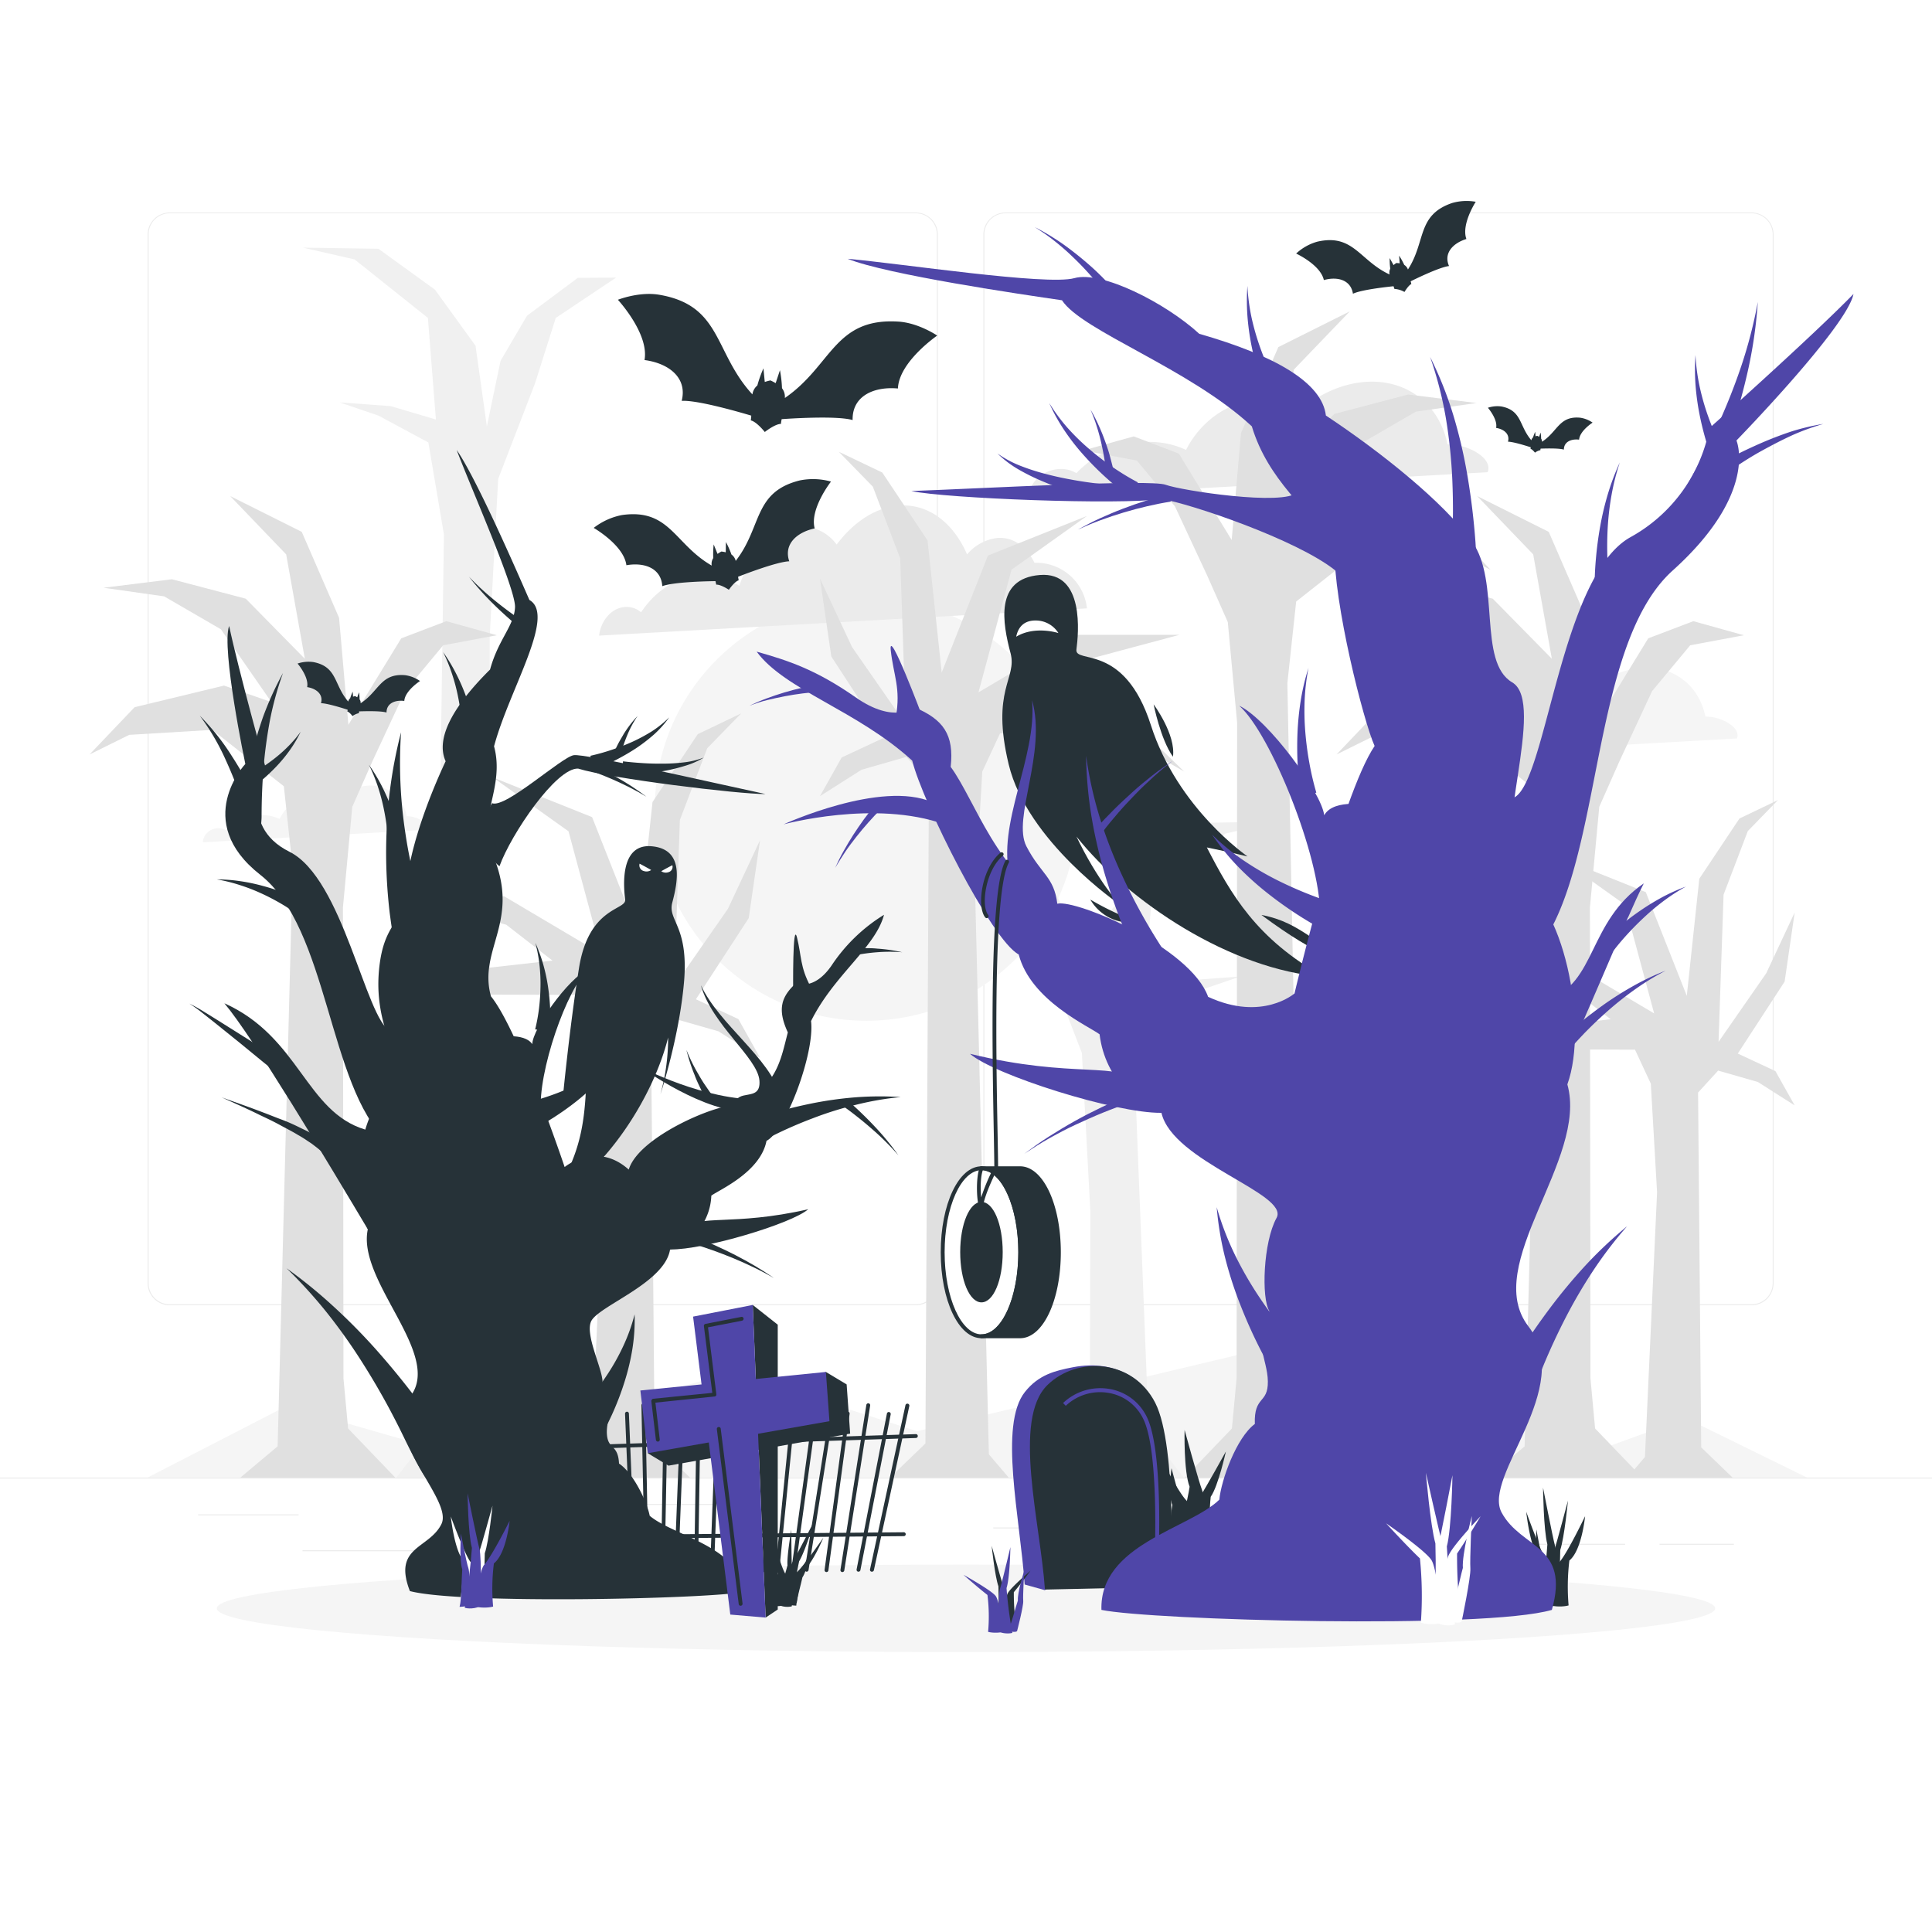 <svg class="animated" id="freepik_stories-haunted-forest" xmlns="http://www.w3.org/2000/svg" viewBox="0 0 500 500" version="1.1" xmlns:xlink="http://www.w3.org/1999/xlink" xmlns:svgjs="http://svgjs.com/svgjs"><style>svg#freepik_stories-haunted-forest:not(.animated) .animable {opacity: 0;}svg#freepik_stories-haunted-forest.animated #freepik--Bats--inject-3 {animation: 1.5s Infinite  linear floating;animation-delay: 0s;}            @keyframes floating {                0% {                    opacity: 1;                    transform: translateY(0px);                }                50% {                    transform: translateY(-10px);                }                100% {                    opacity: 1;                    transform: translateY(0px);                }            }        </style><g id="freepik--background-complete--inject-3" class="animable" style="transform-origin: 250px 228.23px;"><rect y="382.4" width="500" height="0.25" style="fill: rgb(235, 235, 235); transform-origin: 250px 382.525px;" id="elqg6d65o1vp" class="animable"></rect><path d="M237,337.8H43.91a5.71,5.71,0,0,1-5.7-5.71V60.66A5.71,5.71,0,0,1,43.91,55H237a5.71,5.71,0,0,1,5.71,5.71V332.09A5.71,5.71,0,0,1,237,337.8ZM43.91,55.2a5.46,5.46,0,0,0-5.45,5.46V332.09a5.46,5.46,0,0,0,5.45,5.46H237a5.47,5.47,0,0,0,5.46-5.46V60.66A5.47,5.47,0,0,0,237,55.2Z" style="fill: rgb(235, 235, 235); transform-origin: 140.46px 196.4px;" id="el1kreqzi7o19" class="animable"></path><path d="M453.31,337.8H260.21a5.72,5.72,0,0,1-5.71-5.71V60.66A5.72,5.72,0,0,1,260.21,55h193.1A5.71,5.71,0,0,1,459,60.66V332.09A5.71,5.71,0,0,1,453.31,337.8ZM260.21,55.2a5.47,5.47,0,0,0-5.46,5.46V332.09a5.47,5.47,0,0,0,5.46,5.46h193.1a5.47,5.47,0,0,0,5.46-5.46V60.66a5.47,5.47,0,0,0-5.46-5.46Z" style="fill: rgb(235, 235, 235); transform-origin: 356.75px 196.4px;" id="elol0h9p464y" class="animable"></path><rect x="51.28" y="391.92" width="26" height="0.25" style="fill: rgb(235, 235, 235); transform-origin: 64.28px 392.045px;" id="elsmfvplw1z9h" class="animable"></rect><rect x="145.15" y="389.21" width="45.03" height="0.25" style="fill: rgb(235, 235, 235); transform-origin: 167.665px 389.335px;" id="eluefbwg5iz79" class="animable"></rect><rect x="78.28" y="401.21" width="60.79" height="0.25" style="fill: rgb(235, 235, 235); transform-origin: 108.675px 401.335px;" id="el0ndckvl4y6ej" class="animable"></rect><rect x="429.49" y="399.53" width="19.23" height="0.25" style="fill: rgb(235, 235, 235); transform-origin: 439.105px 399.655px;" id="elexld5p3ga6f" class="animable"></rect><rect x="365.29" y="399.53" width="55.29" height="0.25" style="fill: rgb(235, 235, 235); transform-origin: 392.935px 399.655px;" id="el3bcurfzrk61" class="animable"></rect><rect x="257.05" y="395.31" width="74.47" height="0.25" style="fill: rgb(235, 235, 235); transform-origin: 294.285px 395.435px;" id="elv0n8cw4uud" class="animable"></rect><g id="eluuukrtntznk"><circle cx="224.19" cy="209.43" r="54.74" style="fill: rgb(245, 245, 245); transform-origin: 224.19px 209.43px; transform: rotate(-22.5deg);" class="animable"></circle></g><path d="M374.61,115c-2-10-10.11-16.79-20.87-16.19-6.75.38-13.31,3.58-18.52,8.5a13.57,13.57,0,0,0-10.36-3.64c-7.33.41-14.35,5.68-17.91,12.77a22.31,22.31,0,0,0-9.94-2.07,26,26,0,0,0-18.44,8.08,7.52,7.52,0,0,0-4.09-1.08c-4.16.05-7.84,3.09-8.23,6.78,0,.23,0,.45,0,.68L385,122.21C386.48,118.53,379.79,114.9,374.61,115Z" style="fill: rgb(235, 235, 235); transform-origin: 325.729px 113.802px;" id="el3gxd17aqghn" class="animable"></path><path d="M441.36,185.47c-1.59-7.83-7.9-13.12-16.3-12.65a23.34,23.34,0,0,0-14.46,6.64,10.59,10.59,0,0,0-8.09-2.84c-5.74.32-11.22,4.44-14,10a17.53,17.53,0,0,0-7.76-1.62,20.29,20.29,0,0,0-14.4,6.32,5.92,5.92,0,0,0-3.2-.85c-3.25,0-6.12,2.42-6.43,5.3,0,.18,0,.35,0,.53l92.8-5.18C450.64,188.22,445.41,185.38,441.36,185.47Z" style="fill: rgb(245, 245, 245); transform-origin: 403.197px 184.546px;" id="elwoe2sqkk9cg" class="animable"></path><path d="M105.26,211.23a9.51,9.51,0,0,0-10.17-7.89,14.6,14.6,0,0,0-9,4.14,6.65,6.65,0,0,0-5-1.77c-3.58.2-7,2.77-8.74,6.23a10.84,10.84,0,0,0-4.84-1,12.65,12.65,0,0,0-9,3.94,3.67,3.67,0,0,0-2-.53,4,4,0,0,0-4,3.31c0,.11,0,.22,0,.33l57.94-3.24C111.05,213,107.79,211.18,105.26,211.23Z" style="fill: rgb(245, 245, 245); transform-origin: 81.516px 210.648px;" id="el59j6eu6aufe" class="animable"></path><path d="M268.81,145.66a9.91,9.91,0,0,0-1.09,0c-2-4.14-5.4-6.67-9.44-6.45a12.07,12.07,0,0,0-8,4.27c-3.51-8.06-9.81-13.07-17.37-12.65-6.1.34-11.9,4.15-16.39,10.1a11.21,11.21,0,0,0-9.55-4.65c-6.63.37-12.75,6.71-15.64,15.33h0a16.56,16.56,0,0,0-9.1-2.73c-6.52,0-12.47,3.76-16.32,9.59a5.72,5.72,0,0,0-3.76-1.4c-3.57,0-6.62,3.26-7.1,7.43l126.25-7.05A13.17,13.17,0,0,0,268.81,145.66Z" style="fill: rgb(235, 235, 235); transform-origin: 218.175px 147.653px;" id="ele9js01mk62e" class="animable"></path><polygon points="436.32 367.02 416.22 374.34 342.71 345.33 237.33 370.4 189.49 355.04 117.33 376.27 74.17 363.87 38.21 382.38 467.67 382.4 436.32 367.02" style="fill: rgb(245, 245, 245); transform-origin: 252.94px 363.865px;" id="elgpsdakeosek" class="animable"></polygon><polygon points="138.45 99.25 143.83 82.28 159.45 71.84 149.53 71.91 136.38 81.72 129.54 93.39 126 110.36 123.07 89.48 112.57 74.97 97.92 64.37 78.43 64.09 91.77 67.14 110.74 82.28 112.81 108.57 101.11 105.11 87.91 104.14 97.92 107.55 110.86 114.51 114.89 138.32 111.59 370.84 102.56 382.4 139.06 382.4 128.2 373.47 126.86 359.04 126.73 164.94 128.93 123.93 138.45 99.25" style="fill: rgb(240, 240, 240); transform-origin: 118.94px 223.245px;" id="el9r45i46dyxb" class="animable"></polygon><polygon points="91.17 208.8 88.75 234.87 88.89 356.74 90.09 369.69 102.3 382.4 62.2 382.4 71.85 374.31 75.74 224.61 73.46 203.48 54.95 188.89 33.43 190.18 23.17 195.26 34.84 183.02 57.97 177.43 70.24 181.7 57.17 162.86 42.48 154.34 26.79 152.11 44.49 149.91 63.6 154.94 78.89 170.49 74.06 143.47 59.58 128.39 78.09 137.64 87.75 159.88 90.16 187.57 103.84 165.2 115.51 160.76 128.58 164.4 114.7 167 104.84 178.86 96.39 196.99 91.17 208.8" style="fill: rgb(224, 224, 224); transform-origin: 75.875px 255.395px;" id="el3waubafkxk6" class="animable"></polygon><polygon points="413.89 208.8 411.47 234.87 411.61 356.74 412.81 369.69 425.02 382.4 384.92 382.4 394.57 374.31 398.46 224.61 396.18 203.48 377.68 188.89 356.15 190.18 345.89 195.26 357.56 183.02 380.69 177.43 392.96 181.7 379.89 162.86 365.2 154.34 349.51 152.11 367.21 149.91 386.33 154.94 401.62 170.49 396.79 143.47 382.3 128.39 400.81 137.64 410.47 159.88 412.88 187.57 426.56 165.2 438.23 160.76 451.3 164.4 437.42 167 427.56 178.86 419.12 196.99 413.89 208.8" style="fill: rgb(224, 224, 224); transform-origin: 398.595px 255.395px;" id="eleeajnbef40w" class="animable"></polygon><polygon points="185.96 266.91 196.7 273.75 191.09 263.74 180.1 258.61 193.77 237.61 196.7 217.44 188.4 235.17 174.48 255.19 175.95 212.21 183.03 193.65 191.82 184.62 180.59 189.99 168.87 207.57 165.2 241.76 153.24 211.48 127.6 201.22 147.13 215.14 155.68 246.89 130.53 231.99 103.67 231.99 131.02 239.32 142.98 248.6 119.05 251.28 102.45 267.4 119.78 257.39 150.09 257.48 154.7 267.4 156.53 299.14 153 376.38 147.87 382.4 178.57 382.4 169.42 373.57 168.51 269.99 174.35 263.59 185.96 266.91" style="fill: rgb(224, 224, 224); transform-origin: 149.575px 283.51px;" id="elyuv6zcggh6" class="animable"></polygon><polygon points="454.94 280.02 464.46 286.08 459.48 277.2 449.74 272.66 461.86 254.04 464.46 236.16 457.1 251.88 444.76 269.63 446.06 231.53 452.34 215.07 460.13 207.06 450.17 211.83 439.78 227.41 436.54 257.72 425.93 230.88 403.2 221.78 420.52 234.12 428.09 262.27 405.8 249.06 381.98 249.06 406.23 255.56 416.84 263.78 395.62 266.16 380.9 280.45 396.27 271.57 423.14 271.66 427.23 280.45 428.85 308.59 425.71 377.06 421.17 382.4 448.39 382.4 440.27 374.57 439.46 282.75 444.65 277.07 454.94 280.02" style="fill: rgb(224, 224, 224); transform-origin: 422.68px 294.73px;" id="eltyon73z7vhq" class="animable"></polygon><polygon points="270.46 247.83 265.09 230.85 249.46 220.42 259.39 220.49 272.54 230.3 279.37 241.97 282.92 258.94 285.85 238.06 296.35 223.54 311 212.94 330.49 212.66 317.15 215.72 298.18 230.85 296.1 257.14 307.81 253.69 321.01 252.71 311 256.13 298.05 263.09 294.02 286.9 297.32 370.84 306.36 382.4 269.85 382.4 280.72 373.47 282.06 359.04 282.18 313.51 279.99 272.5 270.46 247.83" style="fill: rgb(240, 240, 240); transform-origin: 289.975px 297.53px;" id="elzauglo85w0b" class="animable"></polygon><polygon points="317.75 160.99 320.17 187.06 320.03 356.74 318.82 369.69 306.62 382.4 346.72 382.4 337.06 374.31 333.17 176.8 335.45 155.67 353.96 141.08 375.49 142.36 385.75 147.45 374.08 135.2 350.94 129.62 338.67 133.88 351.75 115.05 366.43 106.53 382.12 104.3 364.42 102.1 345.31 107.13 330.02 122.68 334.85 95.65 349.33 80.58 330.83 89.83 321.17 112.07 318.76 139.76 305.08 117.39 293.41 112.94 280.33 116.58 294.21 119.19 304.07 131.04 312.52 149.17 317.75 160.99" style="fill: rgb(224, 224, 224); transform-origin: 333.04px 231.49px;" id="elee9eevudsjk" class="animable"></polygon><polygon points="222.96 199.21 212.21 206.04 217.83 196.03 228.82 190.9 215.14 169.9 212.21 149.74 220.51 167.46 234.43 187.49 232.97 144.51 225.89 125.95 217.09 116.92 228.33 122.29 240.05 139.87 243.71 174.06 255.68 143.78 281.32 133.52 261.78 147.44 253.23 179.18 278.39 164.29 305.25 164.29 277.9 171.61 265.93 180.89 289.86 183.58 306.47 199.69 289.13 189.68 258.82 189.78 254.21 199.69 252.38 231.44 255.92 376.38 261.05 382.4 230.34 382.4 239.5 373.57 240.41 202.29 234.56 195.88 222.96 199.21" style="fill: rgb(224, 224, 224); transform-origin: 259.34px 249.66px;" id="elk2vg25tmtgq" class="animable"></polygon></g><g id="freepik--Shadow--inject-3" class="animable" style="transform-origin: 250px 416.24px;"><ellipse id="freepik--path--inject-3" cx="250" cy="416.24" rx="193.89" ry="11.32" style="fill: rgb(245, 245, 245); transform-origin: 250px 416.24px;" class="animable"></ellipse></g><g id="freepik--tree-1--inject-3" class="animable" style="transform-origin: 143.26px 267.545px;"><path d="M192.38,412c-.6-11.68-18.13-14.51-24.24-19.72-.65-3.48-4.2-11.07-7.94-13.51-.24-5.11-2.84-3.52-3.13-7.57s2.51-7.68-1.34-12.55c1.35-2.29-4.47-12.59-2.79-16.6s19.09-9.92,20.47-18.68a15.18,15.18,0,0,0,10.68-13.93c1.81-1.41,12.7-6,14.28-14.19,5-2.54,12.52-22.71,11.53-31,5.89-11.9,16.67-19.06,18.88-27.5a43.84,43.84,0,0,0-13.57,13.12c-4.68,6.79-9.16,4.54-9.16,4.54-4,3.61-4.86,6.92-2.16,12.78-1.91,7.26-2.79,14.3-13.7,19-3.67-.82-24.82,7.71-27.47,16.5-8.39-7.49-16.59-.66-16.59-.66s-11.81-35.25-19.07-44.18c-3.47-12.48,8.27-19.67,0-37.7-3.6-7.86,3.66-16.46.8-27,3.92-14.71,16.14-33.88,9.15-37.88-3.06-7-13.74-31.55-18.82-38.81,3.5,9.36,15.29,35.92,15.1,40.68s-4.33,8.32-6.46,16.13c-9.58,9.52-14.17,17.81-11.5,23.74-4.9,10.44-9.63,23.8-10.13,32.81s-5.41,8.41-6.91,19.46c-2.42,17.84,7.93,25.8,3.49,32.82-8.39,2.81-11.65,25.26-6.58,36-2.92,13.34,19.24,32.23,11.1,43.14s11.15,26.74,7.93,33.21-12.65,5.71-8.15,17.32C119.32,415.25,183.08,413.79,192.38,412Z" style="fill: rgb(38, 50, 56); transform-origin: 160.783px 265.174px;" id="elvjtsof9dti" class="animable"></path><path d="M209.77,255.33c-2.74-5.1-2.31-7.89-3.5-12.67s-1,13.9-1,13.9Z" style="fill: rgb(38, 50, 56); transform-origin: 207.514px 249.219px;" id="el03klwos3rlux" class="animable"></path><path d="M129.26,224.19c3-8.34,14.69-25.51,20.35-25.28,8.12,2.56,41.68,6.64,48.51,6.59-14.84-3.18-46.52-10.49-49.62-10.06s-17.68,13.84-21.14,12.43C122.19,215.82,126.21,221.7,129.26,224.19Z" style="fill: rgb(38, 50, 56); transform-origin: 161.497px 209.806px;" id="elb181ywnpq7" class="animable"></path><path d="M100.09,295.19c-15.12-14-15-54.9-32.75-68.81s-3.85-28.67-3.85-28.67S57.22,167.78,59.3,162c2.4,11.38,9.5,36.88,9.5,36.88S61,213.51,74.9,220.43,94.6,263.61,101,266.87,118.27,292,100.09,295.19Z" style="fill: rgb(38, 50, 56); transform-origin: 84.212px 228.595px;" id="el551lrna1d7n" class="animable"></path><path d="M173.41,323.36c8.81.13,31.5-6.68,35.76-10.41-19.62,4.49-28.53,1.12-32.08,5.16C170.79,320,173.41,323.36,173.41,323.36Z" style="fill: rgb(38, 50, 56); transform-origin: 191.02px 318.156px;" id="elbn0h4l6otzl" class="animable"></path><path d="M202.09,283.73c-3-10.16-15.9-18.47-20.69-28.74,2.83,10.22,14.66,18.74,15.14,24.64s-6.13,1.69-6.35,6.55C195.73,287,202.09,283.73,202.09,283.73Z" style="fill: rgb(38, 50, 56); transform-origin: 191.745px 270.651px;" id="elluezb8et1ig" class="animable"></path><path d="M197.13,284.5c-14.58.49-31.37-8.35-31.37-8.35s17.14,12.38,28.06,11.34C199.88,286.63,197.13,284.5,197.13,284.5Z" style="fill: rgb(38, 50, 56); transform-origin: 181.756px 281.851px;" id="el8j0br72bxu6" class="animable"></path><path d="M140,287.83c-.91-10.22,6.73-32.15,12.35-37.09-5.41,2.51-14.52,15.53-14.6,19.48-2.13-3.14-9.2-1.75-9.2-1.75Z" style="fill: rgb(38, 50, 56); transform-origin: 140.45px 269.285px;" id="el8aay5ug0urn" class="animable"></path><path d="M96.22,319.86c-11.91-20-30.72-51.38-38.15-60.21,19.49,8.73,21,28.07,36.49,32.7C103.57,304.17,96.22,319.86,96.22,319.86Z" style="fill: rgb(38, 50, 56); transform-origin: 78.558px 289.755px;" id="elcj3uvcb62mg" class="animable"></path><path d="M173.2,185.65a27.38,27.38,0,0,1-3.9,4.39,44.1,44.1,0,0,1-4.72,3.63,57.86,57.86,0,0,1-5.17,3,53.8,53.8,0,0,1-5.53,2.54l-1.1-3.61a53,53,0,0,0,5.48-1.53,55.63,55.63,0,0,0,5.37-2.08,44.4,44.4,0,0,0,5.08-2.73A27.9,27.9,0,0,0,173.2,185.65Z" style="fill: rgb(38, 50, 56); transform-origin: 162.99px 192.43px;" id="el1au5y47l3rw" class="animable"></path><path d="M232.52,299a69.59,69.59,0,0,0-6.83-6.8q-1.81-1.59-3.71-3.09c-1.26-1-2.55-2-3.85-2.86l1.18-1.49c1.27,1.08,2.46,2.17,3.63,3.3s2.32,2.28,3.43,3.47A71.75,71.75,0,0,1,232.52,299Z" style="fill: rgb(38, 50, 56); transform-origin: 225.325px 291.88px;" id="elxgm2rk5uyda" class="animable"></path><path d="M167.29,206.18c-1.4-.83-2.81-1.63-4.26-2.36s-2.91-1.42-4.39-2.07-3-1.26-4.5-1.82-3-1.11-4.56-1.57l.65-1.78c1.54.64,3,1.33,4.5,2s2.92,1.49,4.34,2.28,2.83,1.63,4.2,2.51S166,205.22,167.29,206.18Z" style="fill: rgb(38, 50, 56); transform-origin: 158.435px 201.38px;" id="elft5c98k1esi" class="animable"></path><path d="M121.37,149.26a73.6,73.6,0,0,0,7.15,6.53q1.89,1.52,3.85,2.94c1.3.94,2.64,1.86,4,2.71L135.23,163c-1.31-1-2.55-2.07-3.78-3.16s-2.41-2.19-3.57-3.33A72.89,72.89,0,0,1,121.37,149.26Z" style="fill: rgb(38, 50, 56); transform-origin: 128.87px 156.13px;" id="elo5y0xxb30pp" class="animable"></path><path d="M165,185.3a27.31,27.31,0,0,0-2.74,5.14c-.37.89-.7,1.8-1,2.71s-.56,1.85-.75,2.74l-1.86-.52c.39-1,.81-1.86,1.26-2.75s1-1.76,1.47-2.6A28.77,28.77,0,0,1,165,185.3Z" style="fill: rgb(38, 50, 56); transform-origin: 161.825px 190.595px;" id="elasqk2qk25b" class="animable"></path><path d="M233.49,246.44a41.37,41.37,0,0,0-6.49,0c-1.08.08-2.15.2-3.21.35s-2.13.34-3.12.57l-.34-1.86c1.15-.1,2.24-.12,3.35-.12s2.21,0,3.31.12A41.76,41.76,0,0,1,233.49,246.44Z" style="fill: rgb(38, 50, 56); transform-origin: 226.91px 246.37px;" id="eljnncob1dvd" class="animable"></path><path d="M177.65,271.71a42.73,42.73,0,0,0,3,6.13c.56,1,1.15,2,1.77,2.9s1.27,1.88,1.94,2.76l-1.62,1c-.58-1-1.09-2.06-1.59-3.1s-1-2.11-1.38-3.17A44.76,44.76,0,0,1,177.65,271.71Z" style="fill: rgb(38, 50, 56); transform-origin: 181.005px 278.105px;" id="elgkeqxfikey8" class="animable"></path><path d="M200.29,330.75c-1.69-.95-3.38-1.88-5.13-2.71s-3.5-1.64-5.29-2.38-3.58-1.43-5.4-2.08-3.66-1.25-5.48-1.77l.6-1.79c1.86.7,3.65,1.45,5.43,2.26s3.54,1.64,5.27,2.53,3.43,1.83,5.1,2.81S198.69,329.66,200.29,330.75Z" style="fill: rgb(38, 50, 56); transform-origin: 189.64px 325.385px;" id="el7hvxuzeqb59" class="animable"></path><path d="M182.14,196.06a20.4,20.4,0,0,1-4.94,2.16,45.16,45.16,0,0,1-5.28,1.29c-1.78.34-3.58.6-5.39.81s-3.59.38-5.47.48l.17-3.77c1.68.21,3.47.36,5.21.47s3.52.15,5.28.13a44.12,44.12,0,0,0,5.27-.33A20.38,20.38,0,0,0,182.14,196.06Z" style="fill: rgb(38, 50, 56); transform-origin: 171.6px 198.43px;" id="elfjvb0h986ft" class="animable"></path><path d="M114.68,168.76a45.22,45.22,0,0,1,3.17,5.21,52,52,0,0,1,2.51,5.6q1.1,2.88,1.91,5.86a52.83,52.83,0,0,1,1.32,6.11l-3.85.22a50.14,50.14,0,0,0-.32-5.81q-.32-2.94-.92-5.85a48,48,0,0,0-1.54-5.76A43.28,43.28,0,0,0,114.68,168.76Z" style="fill: rgb(38, 50, 56); transform-origin: 119.135px 180.26px;" id="elwglhpvzeov" class="animable"></path><path d="M95.48,197.93a45.3,45.3,0,0,1,3.18,5.21,53,53,0,0,1,2.5,5.6q1.09,2.88,1.92,5.86a55,55,0,0,1,1.32,6.11l-3.86.21a52.54,52.54,0,0,0-.31-5.81c-.21-2-.52-3.91-.92-5.85a51,51,0,0,0-1.54-5.76A44.68,44.68,0,0,0,95.48,197.93Z" style="fill: rgb(38, 50, 56); transform-origin: 99.94px 209.425px;" id="elwjp0sbonns" class="animable"></path><path d="M138.55,244a41,41,0,0,1,2,5.46,45.86,45.86,0,0,1,1.25,5.72,57.46,57.46,0,0,1,.58,5.87,48.31,48.31,0,0,1-.08,6l-3.8-.65a46.14,46.14,0,0,0,1-5.45,53.06,53.06,0,0,0,.38-5.64,43.06,43.06,0,0,0-.27-5.67A39.19,39.19,0,0,0,138.55,244Z" style="fill: rgb(38, 50, 56); transform-origin: 140.469px 255.525px;" id="elq0puyzri08" class="animable"></path><path d="M77.81,189.39A33.34,33.34,0,0,1,75,194.15a38.51,38.51,0,0,1-3.57,4.31,50.16,50.16,0,0,1-4.13,3.85,43.69,43.69,0,0,1-4.67,3.39l-1.75-3.42A41.37,41.37,0,0,0,65.6,200,49.12,49.12,0,0,0,70.12,197a38.1,38.1,0,0,0,4.12-3.5A32.85,32.85,0,0,0,77.81,189.39Z" style="fill: rgb(38, 50, 56); transform-origin: 69.345px 197.545px;" id="elj9tojuhwfv" class="animable"></path><path d="M56.13,227.59a41.4,41.4,0,0,1,6,.45A47.69,47.69,0,0,1,68,229.27a57.21,57.21,0,0,1,5.78,1.87,50.57,50.57,0,0,1,5.63,2.51l-2.11,3.24a48.78,48.78,0,0,0-4.78-3.15,56.14,56.14,0,0,0-5.18-2.66A47.54,47.54,0,0,0,61.89,229,41.3,41.3,0,0,0,56.13,227.59Z" style="fill: rgb(38, 50, 56); transform-origin: 67.77px 232.24px;" id="el6zdmnchrijx" class="animable"></path><path d="M57.36,284c3.49,1.24,7,2.47,10.45,3.79,1.74.65,3.46,1.36,5.19,2s3.43,1.44,5.11,2.28c.85.4,1.7.8,2.52,1.27l1.25.68c.41.24.81.51,1.21.76a24.05,24.05,0,0,1,2.37,1.71,20.91,20.91,0,0,1,2.11,2.1c1.28,1.51,2.26,3,3.39,4.35a35.79,35.79,0,0,0,3.63,3.76l-2.73,2.67c-.63-.73-1.29-1.42-1.9-2.17s-1.2-1.5-1.73-2.3c-1.1-1.58-2-3.22-3-4.58a17.8,17.8,0,0,0-1.63-1.94,23.27,23.27,0,0,0-2-1.69c-.35-.26-.69-.54-1.06-.8l-1.12-.74c-.74-.51-1.53-1-2.31-1.43-1.55-.95-3.2-1.77-4.81-2.65s-3.29-1.67-4.95-2.45C64.1,287,60.73,285.52,57.36,284Z" style="fill: rgb(38, 50, 56); transform-origin: 75.975px 296.685px;" id="el4mwcogpq2w8" class="animable"></path><path d="M49,259.73a38.76,38.76,0,0,1,3.61,2l3.51,2.17,7,4.4,7,4.38c1.16.72,2.33,1.44,3.49,2.13.58.34,1.18.68,1.73,1,.13.06.26.13.37.17l.05,0s0,0,0,0h0l-.11,0-.18,0h-.2a1.81,1.81,0,0,0-1.79,1.43,1.58,1.58,0,0,0,0,.53,1.87,1.87,0,0,0,0,.25l0,.13a1.74,1.74,0,0,0,.17.36l-.11-.1-.32-.28L76,275.55l.4.45.23.29a2.76,2.76,0,0,1,.45.78l0,.15a2,2,0,0,1,0,.26,1.84,1.84,0,0,1,0,.57,1.68,1.68,0,0,1-.56,1,2,2,0,0,1-1.31.52l-.26,0-.25,0-.17-.05-.16-.07-.24-.11-.18-.09c-.2-.12-.36-.23-.52-.34-.63-.42-1.18-.84-1.75-1.26-1.11-.84-2.19-1.69-3.27-2.55L62,269.85l-6.41-5.16-3.22-2.55A35.66,35.66,0,0,0,49,259.73Z" style="fill: rgb(38, 50, 56); transform-origin: 63.051px 269.65px;" id="elt4h6yo88af" class="animable"></path><path d="M51.7,185.22a60.75,60.75,0,0,1,8.37,10.56c1.23,1.9,2.38,3.83,3.5,5.8s2.16,3.94,3.17,6l-3.56,1.31c-.65-2-1.41-4.13-2.21-6.17s-1.65-4.08-2.57-6.08A59.55,59.55,0,0,0,51.7,185.22Z" style="fill: rgb(38, 50, 56); transform-origin: 59.22px 197.055px;" id="elxvy0up2ua99" class="animable"></path><path d="M74.17,328.23a126.9,126.9,0,0,1,12,9.75A153.85,153.85,0,0,1,97.09,349q5.18,5.81,9.91,12c1.56,2.08,3.1,4.18,4.58,6.32s2.92,4.28,4.37,6.65l-5.82,8.33c-1.46-1.8-4.8-8.66-5.87-10.87s-2.23-4.46-3.4-6.67q-3.54-6.61-7.64-13a146.74,146.74,0,0,0-8.82-12.3A125.7,125.7,0,0,0,74.17,328.23Z" style="fill: rgb(38, 50, 56); transform-origin: 95.06px 355.265px;" id="elgae90e8sy3v" class="animable"></path><path d="M164.24,340.15a48.19,48.19,0,0,1-.55,8.78,59.36,59.36,0,0,1-2.07,8.72,73.83,73.83,0,0,1-3.25,8.47c-.64,1.38-1.3,2.76-2,4.12-.36.68-.73,1.36-1.12,2s-.77,1.32-1.29,2.1l-7.39-6.07c.41-.33,1-.84,1.42-1.31s1-1,1.45-1.46c1-1,1.88-2.05,2.79-3.11a72.94,72.94,0,0,0,5-6.74,56.45,56.45,0,0,0,4.13-7.42A46.82,46.82,0,0,0,164.24,340.15Z" style="fill: rgb(38, 50, 56); transform-origin: 155.415px 357.245px;" id="elkouodtrojt9" class="animable"></path><path d="M233.1,283.92a78.57,78.57,0,0,0-11.59,2,89.47,89.47,0,0,0-11.11,3.47A109.51,109.51,0,0,0,199.84,294c-1.7.88-3.39,1.77-5,2.73s-3.31,2-4.73,2.94l-3.94-6.49c1-.49,1.93-.88,2.89-1.28s1.9-.76,2.85-1.12c1.9-.73,3.82-1.38,5.74-2a118.86,118.86,0,0,1,11.69-3.06A96.2,96.2,0,0,1,221.19,284,83.12,83.12,0,0,1,233.1,283.92Z" style="fill: rgb(38, 50, 56); transform-origin: 209.635px 291.707px;" id="elh45dyoadjnq" class="animable"></path><path d="M159.52,273.75a39.81,39.81,0,0,1-4.48,5.89,55,55,0,0,1-5.54,5.12,72.54,72.54,0,0,1-6.2,4.44c-1.08.69-2.17,1.36-3.29,2s-2.22,1.24-3.53,1.85L134,285.88c1-.17,2.22-.47,3.33-.77s2.27-.63,3.4-1a65.89,65.89,0,0,0,6.68-2.54,52.79,52.79,0,0,0,6.34-3.37A38,38,0,0,0,159.52,273.75Z" style="fill: rgb(38, 50, 56); transform-origin: 146.76px 283.4px;" id="el4n1oqgxgpbe" class="animable"></path><path d="M103.79,189.52a119.63,119.63,0,0,0,1.13,26.15,124,124,0,0,0,2.57,12.72c.53,2.09,1.12,4.16,1.74,6.2.33,1,.65,2,1,3s.72,2,1.06,2.86l-9.36,2.66c-.27-1.29-.45-2.37-.62-3.54s-.32-2.28-.47-3.41c-.26-2.28-.47-4.54-.62-6.8a129.89,129.89,0,0,1-.2-13.52,120.82,120.82,0,0,1,1.17-13.34A117.85,117.85,0,0,1,103.79,189.52Z" style="fill: rgb(38, 50, 56); transform-origin: 105.61px 216.315px;" id="elf70pu3pmzuj" class="animable"></path><path d="M73.24,174.18a83.17,83.17,0,0,0-3.36,12.12,123.89,123.89,0,0,0-1.68,12.42q-.49,6.24-.5,12.5c0,2.09-.59,3.63.71,5.25s2.65,3.24,4,4.7l-3,2.26c-1.25-1.91-5.46-1.41-6.55-3.29s-2.12-3.76-3.13-5.66c-2-3.8,3.78-12.28,4.76-16.45A122.6,122.6,0,0,1,68,185.76,82.62,82.62,0,0,1,73.24,174.18Z" style="fill: rgb(38, 50, 56); transform-origin: 66.276px 198.805px;" id="elqo76jf2z2ti" class="animable"></path><path d="M163.92,406.85a.51.51,0,0,1-.5-.48l-1.66-40.52a.5.5,0,1,1,1,0l1.67,40.52a.5.5,0,0,1-.48.52Z" style="fill: rgb(38, 50, 56); transform-origin: 163.095px 386.12px;" id="elpx7gktgbynr" class="animable"></path><path d="M167.38,406.85a.5.5,0,0,1-.5-.49L166,363.68a.5.5,0,0,1,.5-.51.49.49,0,0,1,.5.49l.84,42.68a.5.5,0,0,1-.49.51Z" style="fill: rgb(38, 50, 56); transform-origin: 166.92px 385.01px;" id="elfd560zkokbo" class="animable"></path><path d="M171.54,406.75h0a.49.49,0,0,1-.49-.51l.72-40.33a.5.5,0,1,1,1,0L172,406.26A.51.51,0,0,1,171.54,406.75Z" style="fill: rgb(38, 50, 56); transform-origin: 171.91px 386.08px;" id="elbwn9nz09c44" class="animable"></path><path d="M175,406.75h0a.5.5,0,0,1-.48-.52l1.67-42.48a.5.5,0,1,1,1,0l-1.67,42.48A.5.5,0,0,1,175,406.75Z" style="fill: rgb(38, 50, 56); transform-origin: 175.855px 385px;" id="elf4cijwg401n" class="animable"></path><path d="M180.14,406.85h0a.5.5,0,0,1-.49-.51l.65-40.52a.49.49,0,0,1,.5-.49.51.51,0,0,1,.5.51l-.65,40.52A.5.5,0,0,1,180.14,406.85Z" style="fill: rgb(38, 50, 56); transform-origin: 180.475px 386.09px;" id="el3ixb5rkm11v" class="animable"></path><path d="M184.25,406.85h0a.5.5,0,0,1-.48-.52l1.6-42.68a.49.49,0,0,1,.52-.48.5.5,0,0,1,.48.52l-1.6,42.68A.5.5,0,0,1,184.25,406.85Z" style="fill: rgb(38, 50, 56); transform-origin: 185.07px 385.01px;" id="elb1g3lugvbzw" class="animable"></path><path d="M188.42,406.75h0a.5.5,0,0,1-.46-.54l3-40.33a.5.5,0,1,1,1,.08l-3,40.33A.49.49,0,0,1,188.42,406.75Z" style="fill: rgb(38, 50, 56); transform-origin: 189.96px 386.086px;" id="elmsjolwdrbwk" class="animable"></path><path d="M193.44,406.75h0a.51.51,0,0,1-.47-.53l2.54-42.48a.5.5,0,1,1,1,.06l-2.54,42.48A.49.49,0,0,1,193.44,406.75Z" style="fill: rgb(38, 50, 56); transform-origin: 194.74px 385.009px;" id="elr5ugzc5efji" class="animable"></path><path d="M197.68,406.85h0a.5.5,0,0,1-.46-.54l3.17-40.52a.51.51,0,0,1,.54-.46.5.5,0,0,1,.46.54l-3.18,40.52A.5.5,0,0,1,197.68,406.85Z" style="fill: rgb(38, 50, 56); transform-origin: 199.305px 386.09px;" id="elu2l9e9lr4v" class="animable"></path><path d="M201.13,406.85h0a.51.51,0,0,1-.45-.55l4.27-42.68a.5.5,0,0,1,.55-.45.5.5,0,0,1,.44.55l-4.26,42.68A.5.5,0,0,1,201.13,406.85Z" style="fill: rgb(38, 50, 56); transform-origin: 203.311px 385.01px;" id="el2u61xxsvf96" class="animable"></path><path d="M205.3,406.75h-.06a.5.5,0,0,1-.43-.57l5.53-40.33a.5.5,0,0,1,1,.14l-5.53,40.33A.51.51,0,0,1,205.3,406.75Z" style="fill: rgb(38, 50, 56); transform-origin: 208.075px 386.083px;" id="elndve9p6okv" class="animable"></path><path d="M208.77,406.75h-.08a.51.51,0,0,1-.41-.58L215,363.69a.52.52,0,0,1,.58-.42.5.5,0,0,1,.41.58l-6.74,42.48A.5.5,0,0,1,208.77,406.75Z" style="fill: rgb(38, 50, 56); transform-origin: 212.136px 385.008px;" id="elpikki9lo8zm" class="animable"></path><path d="M213.89,406.85h-.06a.5.5,0,0,1-.43-.57l5.48-40.52a.5.5,0,0,1,1,.14l-5.49,40.52A.5.5,0,0,1,213.89,406.85Z" style="fill: rgb(38, 50, 56); transform-origin: 216.64px 386.088px;" id="elbgsp8zgsgi" class="animable"></path><path d="M218,406.85h-.08a.51.51,0,0,1-.41-.58l6.7-42.68a.51.51,0,0,1,.57-.42.51.51,0,0,1,.42.57l-6.7,42.69A.5.5,0,0,1,218,406.85Z" style="fill: rgb(38, 50, 56); transform-origin: 221.354px 385.008px;" id="elb5t82nn5n4h" class="animable"></path><path d="M222.18,406.75h-.09a.49.49,0,0,1-.4-.58l7.84-40.33a.49.49,0,0,1,.58-.4.51.51,0,0,1,.4.59l-7.84,40.33A.5.5,0,0,1,222.18,406.75Z" style="fill: rgb(38, 50, 56); transform-origin: 226.099px 386.09px;" id="eleroi2duv1ar" class="animable"></path><path d="M225.65,406.75h-.11a.49.49,0,0,1-.38-.59l9.17-42.49a.5.5,0,0,1,1,.21l-9.17,42.49A.5.5,0,0,1,225.65,406.75Z" style="fill: rgb(38, 50, 56); transform-origin: 230.244px 385.007px;" id="elxr6t1ksezns" class="animable"></path><path d="M157.8,374.77a.5.5,0,0,1,0-1l79.2-2.62a.49.49,0,0,1,.52.48.5.5,0,0,1-.48.52l-79.2,2.62Z" style="fill: rgb(38, 50, 56); transform-origin: 197.41px 372.96px;" id="el26r58g1iiln" class="animable"></path><path d="M160.73,398.19a.5.5,0,0,1,0-1l73.17-.64h0a.5.5,0,1,1,0,1l-73.17.64Z" style="fill: rgb(38, 50, 56); transform-origin: 197.315px 397.37px;" id="ela3glfb2sj87" class="animable"></path><path d="M174,233.54c1.49-5.61,3-13.84-5.41-14.53s-7.14,11-6.8,13.8-9.41,1.73-11.95,17.76-4.28,34.48-4.28,34.48,2.09-1.65,6.17-4.65c-.47,9.77-1.27,19.26-9.82,30.89,15.3-8.38,27.32-27.94,31-42.79a54.36,54.36,0,0,1-2,14.73s4.94-14.87,6.15-29.5C178.17,239.47,172.72,238.25,174,233.54Z" style="fill: rgb(38, 50, 56); transform-origin: 159.56px 265.135px;" id="elimtvqbrjq5f" class="animable"></path><path d="M168.53,225.16s-1.25-.73-3-1.64a1.51,1.51,0,0,0,1.08,1.9A2.16,2.16,0,0,0,168.53,225.16Z" style="fill: rgb(255, 255, 255); transform-origin: 166.998px 224.528px;" id="elhx19ta997c" class="animable"></path><path d="M171.13,225.47s1.18-.69,2.87-1.55a1.43,1.43,0,0,1-1,1.8A2.06,2.06,0,0,1,171.13,225.47Z" style="fill: rgb(255, 255, 255); transform-origin: 172.596px 224.88px;" id="ellt1u7gkfqj" class="animable"></path><path d="M203.34,414.9c-.19.26,1.58.39,2.86-.07a50.4,50.4,0,0,1,1.78-8.39c2.44-2,5.1-8.48,5.1-8.48s-5.12,7.39-6.74,8.81C205,408,203.34,414.9,203.34,414.9Z" style="fill: rgb(38, 50, 56); transform-origin: 208.203px 406.548px;" id="ellhc8b5wem1f" class="animable"></path><path d="M203.36,414.82a3.48,3.48,0,0,1-2.71.56c.7-1.66,2.64-8.24,3.15-10.27-.2-2.33,1-9.26,1-9.26s0,7.87.16,9.37S203.36,414.82,203.36,414.82Z" style="fill: rgb(38, 50, 56); transform-origin: 202.81px 405.651px;" id="elsvrtts30qo" class="animable"></path><path d="M202.69,415.37c.1.25-2.28.5-3.71.11a40.71,40.71,0,0,0,2.31-8.4c-2.08-1.9-.87-8.31-.87-8.31s1.62,6.65,2.83,8.53C204,408.54,202.69,415.37,202.69,415.37Z" style="fill: rgb(38, 50, 56); transform-origin: 201.231px 407.226px;" id="elsp4zacvzfe" class="animable"></path><path d="M201.7,415.25c.15.48,2,.79,3.21.47a116,116,0,0,1,1.91-11.66c1.62-2.7,4-10.62,4-10.62s-4.66,9.09-5.7,10.83S201.7,415.25,201.7,415.25Z" style="fill: rgb(38, 50, 56); transform-origin: 206.26px 404.645px;" id="elwkqj042t1dr" class="animable"></path><path d="M204,415.06c.13.38,1.16.43,2.08.48,0-1.34,1.28-5.76,1.59-7.32,1.12-1.6,2.33-7,2.33-7s-2.85,5.69-3.55,6.72S204,415.06,204,415.06Z" style="fill: rgb(38, 50, 56); transform-origin: 207px 408.38px;" id="elrsh3lwzuyj" class="animable"></path><polygon points="201.28 416.54 201.28 342.83 194.81 337.72 198.15 418.63 201.28 416.54" style="fill: rgb(38, 50, 56); transform-origin: 198.045px 378.175px;" id="el2vk4f131zuq" class="animable"></polygon><polygon points="220.02 371.02 173 379.31 167.64 376.09 213.74 355.06 219.11 358.28 220.02 371.02" style="fill: rgb(38, 50, 56); transform-origin: 193.83px 367.185px;" id="elkieglccta4g" class="animable"></polygon><polygon points="189 417.85 179.37 340.74 194.81 337.72 198.15 418.63 189 417.85" style="fill: rgb(79, 70, 168); transform-origin: 188.76px 378.175px;" id="elw8jkviig61k" class="animable"></polygon><polygon points="214.66 367.8 167.64 376.09 165.73 359.86 213.74 355.06 214.66 367.8" style="fill: rgb(79, 70, 168); transform-origin: 190.195px 365.575px;" id="elvstuqwg5s2h" class="animable"></polygon><path d="M170.25,373.08a.5.5,0,0,1-.5-.44l-1.18-10a.46.46,0,0,1,.11-.37A.49.49,0,0,1,169,362l15.34-1.53-2.17-17.3a.51.51,0,0,1,.4-.55l9.27-1.81a.49.49,0,0,1,.59.39.51.51,0,0,1-.39.59l-8.81,1.72,2.16,17.34a.51.51,0,0,1-.1.38.52.52,0,0,1-.35.18L169.62,363l1.12,9.53a.49.49,0,0,1-.43.56Z" style="fill: rgb(38, 50, 56); transform-origin: 180.502px 356.944px;" id="eld56qxx1jn0s" class="animable"></path><path d="M191.67,415.57a.5.5,0,0,1-.49-.44l-5.66-45.27a.5.5,0,0,1,.44-.55.5.5,0,0,1,.56.43L192.17,415a.5.5,0,0,1-.43.56Z" style="fill: rgb(38, 50, 56); transform-origin: 188.846px 392.438px;" id="elqz7s1yoma7e" class="animable"></path><path d="M122.48,415c.14.35-2.07.52-3.48-.09a67.84,67.84,0,0,0,.84-11.16c-2.26-2.69-3.18-11.29-3.18-11.29s3.61,9.83,5.07,11.72C123,405.76,122.48,415,122.48,415Z" style="fill: rgb(255, 255, 255); transform-origin: 119.623px 403.888px;" id="elwbjsssoc3k" class="animable"></path><path d="M122.49,414.89c.22.57,2,1.05,3.11.74-.25-2.2-.26-10.95-.14-13.65,1.08-3.1,2-12.31,2-12.31s-2.89,10.46-3.57,12.45S122.49,414.89,122.49,414.89Z" style="fill: rgb(255, 255, 255); transform-origin: 124.975px 402.699px;" id="eli6zbrxyvnzo" class="animable"></path><path d="M123.11,415.62c-.21.34,2.62.67,4.51.16a52.08,52.08,0,0,1,.2-11.18c3.23-2.52,4.07-11,4.07-11s-4.4,8.83-6.56,11.34C123.92,406.54,123.11,415.62,123.11,415.62Z" style="fill: rgb(79, 70, 168); transform-origin: 127.494px 404.822px;" id="el59ru1qjdbz6" class="animable"></path><path d="M124.36,415.46c-.35.64-2.68,1.06-4.09.63.59-2.49,1.68-12.43,1.86-15.5-1-3.6-1.12-14.14-1.12-14.14s2.44,12.09,3.07,14.41S124.36,415.46,124.36,415.46Z" style="fill: rgb(79, 70, 168); transform-origin: 122.363px 401.358px;" id="elel0uletp1l4" class="animable"></path><path d="M121.67,415.21c-.3.51-1.59.57-2.73.64.51-1.79.51-7.66.69-9.74-.79-2.12-.35-9.24-.35-9.24s1.44,7.56,1.93,8.94S121.67,415.21,121.67,415.21Z" style="fill: rgb(79, 70, 168); transform-origin: 120.305px 406.36px;" id="els63punzbv9" class="animable"></path></g><g id="freepik--tree-2--inject-3" class="animable" style="transform-origin: 336.81px 240.755px;"><path d="M307.82,399.47c.22.4-3.5-.22-5.84-1.34a39.39,39.39,0,0,0,1.87-11c-3.68-3.53-4.87-12.56-4.87-12.56s5.64,11.24,8,13.68C309,390.29,307.82,399.47,307.82,399.47Z" style="fill: rgb(38, 50, 56); transform-origin: 303.571px 387.081px;" id="elkvzynxfao9b" class="animable"></path><path d="M307.83,399.36c.36.66,3.29,1.78,5.19,1.87-.33-2.32,0-11.17.31-13.86,1.95-2.74,3.93-11.72,3.93-11.72s-5.27,9.54-6.5,11.32S307.83,399.36,307.83,399.36Z" style="fill: rgb(38, 50, 56); transform-origin: 312.545px 388.44px;" id="elorsiqr4l9" class="animable"></path><path d="M308.85,400.33c-.38.26,4.35,1.61,7.54,1.77-.49-1.91-.09-9.14.79-11.24,5.51-1.38,7.27-9.7,7.27-9.7s-7.72,7.36-11.44,9.12C310.57,391.43,308.85,400.33,308.85,400.33Z" style="fill: rgb(38, 50, 56); transform-origin: 316.639px 391.63px;" id="eljt4pxolm44" class="animable"></path><path d="M311,400.61c-.63.52-4.55.1-6.89-.84,1.09-2.3,3.33-12,3.76-15-1.56-4-1.3-14.7-1.3-14.7s3.58,13.1,4.56,15.68S311,400.61,311,400.61Z" style="fill: rgb(38, 50, 56); transform-origin: 307.822px 385.453px;" id="elrtm2vq6v0in" class="animable"></path><path d="M306.44,399.39c-.52.41-2.67,0-4.59-.33.93-1.63,1.16-7.57,1.55-9.6-1.23-2.44-.21-9.48-.21-9.48s2.11,8.17,2.88,9.74S306.44,399.39,306.44,399.39Z" style="fill: rgb(38, 50, 56); transform-origin: 304.197px 389.771px;" id="el3ljf7q1goh4" class="animable"></path><path d="M265.18,410.07c-1.19-17.36-6.75-41.3.09-49.86,3.57-4.47,7.82-5.47,12.3-6.35,12-2.37,17.89,4.61,17.89,4.61l-25,53.08Z" style="fill: rgb(79, 70, 168); transform-origin: 278.69px 382.46px;" id="eld1qkqa7kkf" class="animable"></path><path d="M270.43,411.38c-1.19-17.35-8.49-44,.64-52.93,7.62-7.46,22.05-6.83,27.9,4.59s4,47.62,4,47.62Z" style="fill: rgb(38, 50, 56); transform-origin: 284.895px 382.454px;" id="elf502hbzha2k" class="animable"></path><path d="M299.82,403.32l-1,0c0-.28,1.23-27.92-3-36.21a12.14,12.14,0,0,0-9-6.64,12.91,12.91,0,0,0-11,3.35l-.7-.72A14,14,0,0,1,287,359.44a13.11,13.11,0,0,1,9.75,7.17C301.06,375.14,299.88,402.18,299.82,403.32Z" style="fill: rgb(79, 70, 168); transform-origin: 287.566px 381.289px;" id="eltqavav0jogn" class="animable"></path><path d="M261.54,169.09c-2.08-7.83-4.18-19.32,7.55-20.28s10,15.37,9.49,19.26,12.37-1.93,19.28,19.63,25,33.94,25,33.94-3.62-.89-10.53-2.33c6.27,12.13,12.78,23.71,30.38,33.51-24.27-1.76-50.87-19.61-64.13-36.33C284,227.83,289.67,234,289.67,234s-23.83-16.26-28.62-36.17C256.39,178.44,263.27,175.66,261.54,169.09Z" style="fill: rgb(38, 50, 56); transform-origin: 301.056px 200.795px;" id="elxk4l00ea15" class="animable"></path><path d="M273.92,163.84s-6.05-2-10.93.94c.47-2.31,1.91-4.42,5.54-4.18A6.92,6.92,0,0,1,273.92,163.84Z" style="fill: rgb(255, 255, 255); transform-origin: 268.455px 162.681px;" id="el522s65tr2ol" class="animable"></path><path d="M326.47,236.8c15.21,11.26,20.36,11.79,26.89,13.51C340.4,245.16,337.17,238.77,326.47,236.8Z" style="fill: rgb(38, 50, 56); transform-origin: 339.915px 243.555px;" id="ellrvh2v9raiq" class="animable"></path><path d="M282.18,232.81a73.59,73.59,0,0,0,12.3,5.79A11.92,11.92,0,0,1,282.18,232.81Z" style="fill: rgb(38, 50, 56); transform-origin: 288.33px 235.788px;" id="eldiu5e6b4ya" class="animable"></path><path d="M303.56,195.84c-3.22-4.5-5-13.55-5-13.55S304.35,190.07,303.56,195.84Z" style="fill: rgb(38, 50, 56); transform-origin: 301.097px 189.065px;" id="elutrdsmdlwoq" class="animable"></path><path d="M400.82,414.67c.13.36-2.08.54-3.49-.09a74.4,74.4,0,0,0,.85-11.6c-2.27-2.79-3.19-11.73-3.19-11.73s3.61,10.22,5.08,12.18C401.28,405.07,400.82,414.67,400.82,414.67Z" style="fill: rgb(38, 50, 56); transform-origin: 397.948px 403.124px;" id="el4pwr2z7hjvx" class="animable"></path><path d="M400.82,414.55c.23.6,2,1.1,3.11.78-.24-2.29-.26-11.38-.14-14.19,1.08-3.22,2-12.79,2-12.79s-2.88,10.87-3.57,12.94S400.82,414.55,400.82,414.55Z" style="fill: rgb(38, 50, 56); transform-origin: 403.305px 401.89px;" id="elqjbd2eh11uq" class="animable"></path><path d="M401.45,415.32c-.22.35,2.61.69,4.5.16a57,57,0,0,1,.2-11.62c3.23-2.61,4.07-11.47,4.07-11.47s-4.39,9.18-6.55,11.78C402.25,405.88,401.45,415.32,401.45,415.32Z" style="fill: rgb(38, 50, 56); transform-origin: 405.829px 404.072px;" id="ele5gphr50e7j" class="animable"></path><path d="M402.7,415.15c-.36.67-2.69,1.1-4.1.65.59-2.59,1.68-12.91,1.86-16.11-1-3.73-1.12-14.68-1.12-14.68s2.44,12.56,3.08,15S402.7,415.15,402.7,415.15Z" style="fill: rgb(38, 50, 56); transform-origin: 400.7px 400.498px;" id="elkbp2zy9msb" class="animable"></path><path d="M400,414.89c-.3.53-1.58.6-2.73.67.51-1.87.51-8,.69-10.13-.79-2.2-.35-9.6-.35-9.6s1.44,7.86,1.94,9.29S400,414.89,400,414.89Z" style="fill: rgb(38, 50, 56); transform-origin: 398.636px 405.695px;" id="elck0duolrq8" class="animable"></path><path d="M285.05,416.64c-.53-17,22.85-21,30.51-28.53.48-5.06,4.42-16.06,9.19-19.59-.25-7.42,3.44-5.09,3.37-11s-4.27-11.17.38-18.22c-2.09-3.33-1.59-17.83,1.87-24.1s-26.93-14.5-29.8-27.24c-5.55-1.47-14.52-8.23-16-20.28-2.6-2-17.85-8.72-20.93-20.67-7.07-3.72-24.84-39.28-27.56-50.16-14.2-13-33-18.29-40.26-28.21,8.33,2.35,15.43,4.71,25.65,11.85,10,7,15.2,2.55,15.2,2.55,7.46,3.16,10.28,7.05,9.37,15.43,6.29,8.52,12.34,28.51,27.62,35.41,4.88-1.17,34.45,11.32,39,24.1,14,6.47,22.36-.88,22.36-.88S347,206,355.75,193.06c-2.81-6.17-10.69-37-10.39-51.43-6.84-10-17.12-17.19-21.39-31.3-16.14-15-44-24.69-49.13-32.62-10.11-1.47-45.27-6.62-55.47-10.73,13.49,1.17,51.58,7,58.68,5s23.67,6.47,32.32,14.41C329.94,92,342.14,99,343.14,107.54c14.2,9.4,30.39,22.33,37.82,32.62s1.4,31.15,10.4,36.44-5.53,41.51,1.27,51.73c11.67,4.11,18.63,36.74,13,52.31,5.47,19.4-22.34,46.72-10.09,62.61s-12,38.79-6.92,48.2,17.75,8.35,13,25.19C384.19,421.72,297.82,419.3,285.05,416.64Z" style="fill: rgb(79, 70, 168); transform-origin: 301.719px 243.295px;" id="elql5k6vp5qyg" class="animable"></path><path d="M231.84,185.57c1.35-7.42-.62-10.8-1.31-17.27s8.22,17.27,8.22,17.27Z" style="fill: rgb(79, 70, 168); transform-origin: 234.621px 176.376px;" id="elgvsqk3c5bep" class="animable"></path><path d="M345.6,147.65c-10.1-8.08-37.68-17.34-45-18.51-10.95,1.61-55.95-.15-64.75-2.06,19.71-.73,61.9-3.09,65.82-1.62s30.71,5.59,34.13,1.91C348.48,133.69,347.69,143,345.6,147.65Z" style="fill: rgb(79, 70, 168); transform-origin: 291.329px 136.319px;" id="ells582yi58yd" class="animable"></path><path d="M396.48,247.43c18.84-20.28,14.06-79.65,36.41-99.78S449.39,114,449.39,114,478,84.61,479.68,76.09c-10.88,11.17-37.26,34.68-37.26,34.68A40.87,40.87,0,0,1,422,139c-18.08,10-21.7,62.62-30,67.32S371.53,242.73,396.48,247.43Z" style="fill: rgb(79, 70, 168); transform-origin: 430.646px 161.76px;" id="ellvfn3yt6r6" class="animable"></path><path d="M300.57,288c-11.9.15-43.35-9.84-49.54-15.28,27,6.61,38.71,1.76,44,7.64C303.73,283.14,300.57,288,300.57,288Z" style="fill: rgb(79, 70, 168); transform-origin: 276.08px 280.361px;" id="elkhtlt4jphub" class="animable"></path><path d="M261.43,227.06c-3.67-13.72,7-31,5.67-45.85,3.87,13.71-5.22,30.56-1.47,37.81s7.16,7.84,8,14.89C266.24,235.09,261.43,227.06,261.43,227.06Z" style="fill: rgb(79, 70, 168); transform-origin: 267.144px 207.619px;" id="el6i2jkqcdals" class="animable"></path><path d="M244.43,213.34c-18-6.46-41.63,0-41.63,0s25.25-11.56,38.47-5.72C248.53,211.28,244.43,213.34,244.43,213.34Z" style="fill: rgb(79, 70, 168); transform-origin: 224.192px 209.656px;" id="el99b0015kypd" class="animable"></path><path d="M341.63,236.56c.05-14.84-12.77-46.73-20.93-53.93,7.59,3.67,21.4,22.63,22,28.36,2.52-4.56,12.24-2.5,12.24-2.5Z" style="fill: rgb(79, 70, 168); transform-origin: 337.82px 209.595px;" id="elfvffwc64p2o" class="animable"></path><path d="M401.14,283.29c8.54-17.93,19.91-46.14,24.27-54.67-14.54,10-12.23,25.87-24.83,30C393.89,269.18,401.14,283.29,401.14,283.29Z" style="fill: rgb(79, 70, 168); transform-origin: 411.578px 255.955px;" id="el6nvb8xpxnta" class="animable"></path><path d="M271.54,104.3a46.12,46.12,0,0,0,4.65,6.32,57.22,57.22,0,0,0,5.55,5.46,74.68,74.68,0,0,0,6.15,4.76,64.82,64.82,0,0,0,6.59,4l-2.41,3.5a68.61,68.61,0,0,1-6.26-5.12,75,75,0,0,1-5.59-5.69,57.09,57.09,0,0,1-4.86-6.3A47.22,47.22,0,0,1,271.54,104.3Z" style="fill: rgb(79, 70, 168); transform-origin: 283.01px 116.32px;" id="ellky81nrzqfe" class="animable"></path><path d="M303.48,196.92c-1.71,1.34-3.4,2.7-5,4.16s-3.18,2.95-4.68,4.51-3,3.13-4.4,4.76-2.8,3.29-4.07,5l-1.52-1.12c1.48-1.67,3-3.24,4.55-4.79s3.15-3,4.79-4.5,3.32-2.85,5-4.19S301.68,198.13,303.48,196.92Z" style="fill: rgb(79, 70, 168); transform-origin: 293.645px 206.135px;" id="el6mhsxm7bqbc" class="animable"></path><path d="M278.93,137.06c1.89-1,3.8-2.05,5.76-2.93s3.94-1.73,5.94-2.49,4-1.46,6.06-2.1,4.07-1.22,6.18-1.72l.11,2c-2,.31-4.05.72-6.07,1.19s-4.05,1-6.07,1.61-4,1.26-6,2S280.88,136.17,278.93,137.06Z" style="fill: rgb(79, 70, 168); transform-origin: 290.955px 132.44px;" id="elzhictwbgdhh" class="animable"></path><path d="M267.81,58.78a57.81,57.81,0,0,1,5,2.87c1.62,1,3.2,2.15,4.72,3.32s3,2.39,4.46,3.67,2.82,2.6,4.17,4l-1.62,1.39c-1.14-1.45-2.4-2.89-3.68-4.27s-2.64-2.72-4-4-2.84-2.52-4.34-3.7S269.43,59.82,267.81,58.78Z" style="fill: rgb(79, 70, 168); transform-origin: 276.985px 66.405px;" id="el43worgc9b2q" class="animable"></path><path d="M282.23,106a42.68,42.68,0,0,1,2,3.86c.61,1.32,1.17,2.68,1.67,4.06s1,2.79,1.37,4.22.77,2.87,1.07,4.38l-2,.51c-.12-1.45-.31-2.93-.55-4.38s-.53-2.9-.86-4.33-.73-2.84-1.17-4.23S282.79,107.34,282.23,106Z" style="fill: rgb(79, 70, 168); transform-origin: 285.285px 114.515px;" id="el88ck5irv07d" class="animable"></path><path d="M193.94,182.63c1.47-.68,2.95-1.33,4.46-1.88s3-1.08,4.57-1.54,3.08-.87,4.64-1.23,3.1-.68,4.71-.94l-.08,2c-1.48.08-3,.23-4.55.42s-3.07.44-4.6.73-3.07.64-4.59,1S195.46,182.1,193.94,182.63Z" style="fill: rgb(79, 70, 168); transform-origin: 203.13px 179.835px;" id="elj5qj589a3g8" class="animable"></path><path d="M216.14,224.59c.67-1.46,1.37-2.91,2.17-4.32s1.62-2.83,2.51-4.2,1.81-2.73,2.78-4.06,2-2.63,3.05-3.94l1.39,1.26c-1.12,1.11-2.23,2.31-3.3,3.51s-2.12,2.46-3.12,3.73-2,2.58-2.89,3.91S217,223.19,216.14,224.59Z" style="fill: rgb(79, 70, 168); transform-origin: 222.09px 216.33px;" id="elttoviw4jrb" class="animable"></path><path d="M265.08,298.6c2.08-1.55,4.19-3.07,6.38-4.46s4.41-2.73,6.68-4,4.56-2.44,6.89-3.56,4.67-2.16,7.1-3.13l.43,1.88c-2.34.77-4.73,1.66-7.07,2.61s-4.68,2-7,3.07-4.59,2.27-6.83,3.52S267.24,297.18,265.08,298.6Z" style="fill: rgb(79, 70, 168); transform-origin: 278.82px 291.025px;" id="eltr855jllu7l" class="animable"></path><path d="M258.15,117.36a27.41,27.41,0,0,0,6.19,3.29,55.79,55.79,0,0,0,6.79,2.14c2.3.6,4.66,1.08,7,1.49s4.78.75,7.13,1l-1.14,3.95c-2.44-.58-4.75-1.26-7.07-2s-4.6-1.56-6.81-2.49a54.28,54.28,0,0,1-6.46-3.14A27.09,27.09,0,0,1,258.15,117.36Z" style="fill: rgb(79, 70, 168); transform-origin: 271.705px 123.295px;" id="elcfjhgig7yoq" class="animable"></path><path d="M322.83,74a52.32,52.32,0,0,0,1.05,8.09,63.76,63.76,0,0,0,2.19,7.68,76.07,76.07,0,0,0,3,7.27,66.49,66.49,0,0,0,3.7,6.78l-3.59,2.28a73.15,73.15,0,0,1-2.95-7.66q-1.25-3.89-2.12-7.91a65.43,65.43,0,0,1-1.23-8.17A54.23,54.23,0,0,1,322.83,74Z" style="fill: rgb(79, 70, 168); transform-origin: 327.731px 90.05px;" id="el0sjzg8l2wrpj" class="animable"></path><path d="M338.64,172.85a55.89,55.89,0,0,0-1,8.36,68.1,68.1,0,0,0,.17,8.22q.33,4.06,1.05,8a72.56,72.56,0,0,0,1.8,7.69l-3.92,1.42a75,75,0,0,1-.89-8.38q-.23-4.2-.06-8.45a73.8,73.8,0,0,1,.85-8.48A58.14,58.14,0,0,1,338.64,172.85Z" style="fill: rgb(79, 70, 168); transform-origin: 338.189px 189.695px;" id="elj1lo4ujgxia" class="animable"></path><path d="M438.79,91.88a51.13,51.13,0,0,0,1.06,8.09,61.45,61.45,0,0,0,2.18,7.68,77.62,77.62,0,0,0,3,7.27,67.74,67.74,0,0,0,3.7,6.79L445.15,124a70.13,70.13,0,0,1-2.94-7.66,81.55,81.55,0,0,1-2.13-7.91,65.43,65.43,0,0,1-1.23-8.17A54.23,54.23,0,0,1,438.79,91.88Z" style="fill: rgb(79, 70, 168); transform-origin: 443.693px 107.94px;" id="elgftxw0tj9pg" class="animable"></path><path d="M419.21,119.67a59.46,59.46,0,0,0-2.12,8.3,71.92,71.92,0,0,0-1,8.32c-.16,2.76-.19,5.51-.09,8.23a76.26,76.26,0,0,0,.7,8l-4,.9a81.34,81.34,0,0,1,.3-8.58q.36-4.28,1.11-8.53a75.93,75.93,0,0,1,2-8.44A63,63,0,0,1,419.21,119.67Z" style="fill: rgb(79, 70, 168); transform-origin: 415.949px 136.545px;" id="ellw6lshx1hw9" class="animable"></path><path d="M431.08,251.21a64.53,64.53,0,0,0-7.6,4.6,84,84,0,0,0-7,5.48q-3.35,2.93-6.43,6.09c-2,2.11-4.05,4.33-5.82,6.52l-2.89-2.38c2.23-2.24,4.46-4.24,6.81-6.2s4.74-3.79,7.21-5.54A87.15,87.15,0,0,1,423,255,63.83,63.83,0,0,1,431.08,251.21Z" style="fill: rgb(79, 70, 168); transform-origin: 416.21px 262.555px;" id="elqe8u9mdj8ee" class="animable"></path><path d="M436.32,229.45a46.87,46.87,0,0,0-5.34,3.4,57.14,57.14,0,0,0-4.88,4c-1.55,1.42-3.05,2.89-4.47,4.42s-2.81,3.14-4,4.7l-2.89-2.39c1.65-1.61,3.28-3,5-4.37s3.46-2.66,5.25-3.87a64,64,0,0,1,5.54-3.33A48.79,48.79,0,0,1,436.32,229.45Z" style="fill: rgb(79, 70, 168); transform-origin: 425.53px 237.71px;" id="elqhb3llkc9n" class="animable"></path><path d="M471.91,109.7a61.33,61.33,0,0,0-8.21,3c-2.67,1.23-5.27,2.59-7.83,4s-5.06,3-7.51,4.68-4.89,3.37-7.16,5.14l-2.05-3.16c2.64-1.63,5.24-3.08,7.91-4.5s5.36-2.71,8.09-3.92,5.5-2.28,8.29-3.22A58.85,58.85,0,0,1,471.91,109.7Z" style="fill: rgb(79, 70, 168); transform-origin: 455.53px 118.11px;" id="elc095aw7dr5k" class="animable"></path><path d="M421.11,317.34a106.79,106.79,0,0,0-8.71,11.37,130.53,130.53,0,0,0-7.13,12.14q-3.21,6.21-5.85,12.59c-.87,2.13-1.71,4.26-2.48,6.39-.4,1.07-.77,2.14-1.13,3.2s-.71,2.16-1,3.11l-9.37-2.47c.6-1.23,1.16-2.28,1.75-3.38s1.18-2.17,1.79-3.23c1.22-2.14,2.48-4.24,3.78-6.32q3.9-6.24,8.32-12.13a142.79,142.79,0,0,1,9.39-11.28A109.82,109.82,0,0,1,421.11,317.34Z" style="fill: rgb(79, 70, 168); transform-origin: 403.275px 341.74px;" id="elmdp90bfthz" class="animable"></path><path d="M314.88,312.42a76.16,76.16,0,0,0,4.56,12,93.67,93.67,0,0,0,6.23,10.92,119.49,119.49,0,0,0,7.41,10c1.32,1.58,2.67,3.14,4.06,4.65.7.75,1.4,1.5,2.11,2.22s1.46,1.47,2.12,2.07l-8,7.11c-.71-1-1.28-1.89-1.88-2.84s-1.17-1.87-1.72-2.81c-1.12-1.89-2.18-3.81-3.2-5.74A127.14,127.14,0,0,1,321.12,338a100.81,100.81,0,0,1-4.07-12.54A82.08,82.08,0,0,1,314.88,312.42Z" style="fill: rgb(79, 70, 168); transform-origin: 328.125px 336.905px;" id="elhe026lpc3h5" class="animable"></path><path d="M281.08,195.59a100.79,100.79,0,0,0,3.52,15.93,121.51,121.51,0,0,0,5.75,14.93,151,151,0,0,0,7.36,14c1.35,2.25,2.74,4.47,4.19,6.63s3,4.33,4.48,6.27l-6.84,5.09c-1.44-2.48-2.68-4.84-3.89-7.31s-2.33-4.94-3.42-7.44a160.14,160.14,0,0,1-5.68-15.39,128.37,128.37,0,0,1-3.92-16.06A107.13,107.13,0,0,1,281.08,195.59Z" style="fill: rgb(79, 70, 168); transform-origin: 293.73px 227.015px;" id="elnl599uc3y6p" class="animable"></path><path d="M313.69,216a60,60,0,0,0,8,6.58,78.34,78.34,0,0,0,8.94,5.25A102.34,102.34,0,0,0,340.2,232c1.63.61,3.26,1.19,4.92,1.72s3.36,1,4.92,1.42l-3.51,7.6c-1.79-.83-3.34-1.65-4.94-2.55s-3.13-1.8-4.65-2.75a100.5,100.5,0,0,1-8.76-6.17,78.3,78.3,0,0,1-7.89-7.1A60.5,60.5,0,0,1,313.69,216Z" style="fill: rgb(79, 70, 168); transform-origin: 331.865px 229.37px;" id="el9t0wy3qhkbj" class="animable"></path><path d="M370.12,92.39a96.57,96.57,0,0,1,6,15.07,128.41,128.41,0,0,1,3.73,16.12q1.38,8.24,2,16.71c.18,2.82.32,5.66.37,8.51s.06,5.68-.07,8.71l-8,.16c.42-2.62.77-5.46,1-8.22s.48-5.55.63-8.33c.3-5.56.32-11.1.09-16.61a132.56,132.56,0,0,0-1.69-16.36A99.51,99.51,0,0,0,370.12,92.39Z" style="fill: rgb(79, 70, 168); transform-origin: 376.187px 125.03px;" id="elz2y9ppkjrha" class="animable"></path><path d="M454.92,78.15a117.12,117.12,0,0,1-2.39,17,155.31,155.31,0,0,1-4.74,17q-2.85,8.42-6.48,16.68c-1.22,2.75-2.47,5.49-3.81,8.21s-2.7,5.37-4.27,8.17l-6.63-3.66c1.61-2.27,3.27-4.78,4.82-7.25s3.07-5,4.54-7.56q4.4-7.65,8.11-15.62a159.31,159.31,0,0,0,6.52-16.23A121.33,121.33,0,0,0,454.92,78.15Z" style="fill: rgb(79, 70, 168); transform-origin: 440.76px 111.68px;" id="el666fhds3cu" class="animable"></path><path d="M260.1,421.65c-.11.3,1.77.45,3-.07a57.39,57.39,0,0,1-.72-9.53c1.93-2.29,4.32-5.55,4.32-5.55s-5.2,4.39-5.94,5.92S260.1,421.65,260.1,421.65Z" style="fill: rgb(38, 50, 56); transform-origin: 263.398px 414.212px;" id="elt7pocb1oim" class="animable"></path><path d="M260.92,421.56c-.19.49-1.7.9-2.66.63.22-1.88.23-9.34.13-11.65-.93-2.64-1.75-10.5-1.75-10.5s2.47,8.92,3.05,10.63S260.92,421.56,260.92,421.56Z" style="fill: rgb(38, 50, 56); transform-origin: 258.78px 411.158px;" id="elon80xr75izg" class="animable"></path><path d="M259.56,422.18c.19.29-2.23.57-3.84.14a44.51,44.51,0,0,0-.17-9.54c-2.75-2.15-6.21-5.23-6.21-5.23s7.21,4,8.33,5.48S259.56,422.18,259.56,422.18Z" style="fill: rgb(79, 70, 168); transform-origin: 254.455px 415.046px;" id="elvoismusejnq" class="animable"></path><path d="M258.5,422.15c.31.47,2.29.77,3.5.44a107.67,107.67,0,0,1-1.51-11.6c.88-2.7,1-10.59,1-10.59s-2.14,9.07-2.7,10.81S258.5,422.15,258.5,422.15Z" style="fill: rgb(79, 70, 168); transform-origin: 260.217px 411.565px;" id="elyqaw5ava9u" class="animable"></path><path d="M263.22,422.13c-.35.36-1.43.15-2.39,0,.8-1.38,2-6.24,2.6-7.92-.2-1.92,1.64-7.72,1.64-7.72s-.38,6.56-.26,7.8S263.22,422.13,263.22,422.13Z" style="fill: rgb(79, 70, 168); transform-origin: 262.95px 414.409px;" id="ely3danrhyybf" class="animable"></path><path d="M373.89,418.77c-.16.52,2.5.77,4.2-.13a125.19,125.19,0,0,1-1-16.58c2.73-4,6.1-9.66,6.1-9.66s-7.34,7.65-8.37,10.31S373.89,418.77,373.89,418.77Z" style="fill: rgb(255, 255, 255); transform-origin: 378.537px 405.819px;" id="el4qwm8wl3lwr" class="animable"></path><path d="M375.05,418.6c-.27.86-2.4,1.57-3.75,1.11.3-3.28.32-16.26.18-20.27-1.31-4.6-2.46-18.28-2.46-18.28s3.47,15.53,4.3,18.5S375.05,418.6,375.05,418.6Z" style="fill: rgb(255, 255, 255); transform-origin: 372.035px 400.507px;" id="elav9fn5fh02" class="animable"></path><path d="M373.14,419.7c.26.5-3.15,1-5.42.23a96.78,96.78,0,0,0-.24-16.6c-3.89-3.74-8.76-9.1-8.76-9.1s10.16,7,11.75,9.54S373.14,419.7,373.14,419.7Z" style="fill: rgb(255, 255, 255); transform-origin: 365.937px 407.279px;" id="elwrnug7n98je" class="animable"></path><path d="M371.64,419.63c.43.83,3.23,1.35,4.92.77-.69-3.23-1.93-16.17-2.12-20.18,1.25-4.7,1.45-18.43,1.45-18.43s-3,15.78-3.8,18.81S371.64,419.63,371.64,419.63Z" style="fill: rgb(255, 255, 255); transform-origin: 374.062px 401.218px;" id="ell5guhy3z7zo" class="animable"></path><path d="M378.29,419.6c-.5.63-2,.26-3.36-.06,1.12-2.39,2.84-10.85,3.66-13.77-.29-3.35,2.31-13.43,2.31-13.43s-.54,11.41-.37,13.56S378.29,419.6,378.29,419.6Z" style="fill: rgb(255, 255, 255); transform-origin: 377.915px 406.142px;" id="elrdewcsyxnl" class="animable"></path><path d="M257.83,302.84a.51.51,0,0,1-.5-.5c0-1.73-.06-4.83-.13-8.75-.39-20.52-1.21-63.2,3-70.82a.5.5,0,0,1,.88.49c-4.11,7.38-3.26,51.48-2.9,70.31.07,3.93.13,7,.13,8.77A.5.5,0,0,1,257.83,302.84Z" style="fill: rgb(38, 50, 56); transform-origin: 259.005px 262.676px;" id="elylxgc59ybo" class="animable"></path><path d="M254,302.84c-5.26,0-9.54,9.53-9.54,21.25s4.28,21.24,9.54,21.24,9.54-9.53,9.54-21.24S259.27,302.84,254,302.84Z" style="fill: rgb(255, 255, 255); transform-origin: 254px 324.085px;" id="elh1s3uac4djh" class="animable"></path><path d="M254,346.33c-5.91,0-10.54-9.77-10.54-22.24s4.63-22.25,10.54-22.25,10.54,9.77,10.54,22.25S259.92,346.33,254,346.33Zm0-43.49c-5.26,0-9.54,9.53-9.54,21.25s4.28,21.24,9.54,21.24,9.54-9.53,9.54-21.24S259.27,302.84,254,302.84Z" style="fill: rgb(38, 50, 56); transform-origin: 254px 324.085px;" id="elf4iwxd9pnek" class="animable"></path><path d="M259,324.09c0,6.88-2.24,12.46-5,12.46s-5-5.58-5-12.46,2.24-12.46,5-12.46S259,317.2,259,324.09Z" style="fill: rgb(38, 50, 56); transform-origin: 254px 324.09px;" id="elmg3sxvszgw8" class="animable"></path><path d="M254,337.05c-3.08,0-5.5-5.7-5.5-13s2.42-13,5.5-13,5.5,5.69,5.5,13S257.1,337.05,254,337.05Zm0-24.92c-2.17,0-4.5,4.8-4.5,12s2.33,12,4.5,12,4.5-4.81,4.5-12S256.18,312.13,254,312.13Z" style="fill: rgb(38, 50, 56); transform-origin: 254px 324.05px;" id="ely9etpvso58f" class="animable"></path><path d="M264,302.34H254c5.55,0,10,9.74,10,21.75s-4.49,21.74-10,21.74h10c5.55,0,10-9.73,10-21.74S269.56,302.34,264,302.34Z" style="fill: rgb(38, 50, 56); transform-origin: 264px 324.085px;" id="elr7b20leoa7" class="animable"></path><path d="M264,346.33H254a.5.5,0,0,1-.5-.5.51.51,0,0,1,.5-.5c5.26,0,9.54-9.53,9.54-21.24s-4.28-21.25-9.54-21.25a.51.51,0,0,1-.5-.5.5.5,0,0,1,.5-.5h10c5.91,0,10.54,9.77,10.54,22.25S269.92,346.33,264,346.33Zm-6.81-1H264c5.26,0,9.54-9.53,9.54-21.24s-4.28-21.25-9.54-21.25H257.2c4.31,2.79,7.35,11.13,7.35,21.25S261.51,342.54,257.2,345.33Z" style="fill: rgb(38, 50, 56); transform-origin: 264.02px 324.085px;" id="ely7cinb1ziv" class="animable"></path><path d="M255.36,237.61a.51.51,0,0,1-.39-.19c-2.23-2.79-.94-12.64,3.93-16.73a.51.51,0,0,1,.71.06.49.49,0,0,1-.06.7c-4.43,3.72-5.77,12.88-3.8,15.35a.5.5,0,0,1-.08.7A.51.51,0,0,1,255.36,237.61Z" style="fill: rgb(38, 50, 56); transform-origin: 256.821px 229.092px;" id="ellhe00n12tp" class="animable"></path><path d="M253.9,312.45a.66.66,0,0,1-.45-.19c-.66-.76-1-7.42.1-10.12a.5.5,0,0,1,.66-.26.5.5,0,0,1,.26.65c-.77,1.81-.74,5.24-.54,7.36a50.21,50.21,0,0,1,2.74-6.71.5.5,0,0,1,.67-.23.51.51,0,0,1,.23.67c0,.06-2.54,5.13-3.07,8.09,0,.2-.1.62-.48.72Zm.33-.81h0Z" style="fill: rgb(38, 50, 56); transform-origin: 255.227px 307.144px;" id="elwn6eakjazuo" class="animable"></path></g><g id="freepik--Bats--inject-3" class="animable" style="transform-origin: 244.585px 118.67px;"><path d="M207,124.33c-12.09,3-9.72,12-16.6,20.83a2.77,2.77,0,0,0-1.1-1.65,23.59,23.59,0,0,0-1.43-3.23l-.05,2.66a8.3,8.3,0,0,0-1.12-.21,9.09,9.09,0,0,0-1,.62l-1-2.45a24.15,24.15,0,0,0-.11,3.53,2.72,2.72,0,0,0-.4,1.94c-9.67-5.56-10.86-14.82-23.21-13.08a17.28,17.28,0,0,0-7.33,3.33s7.82,4.48,8.46,9.66c4.73-.82,9,.8,9.29,5.42,3.14-1.18,12.88-1.29,13.76-1.3.07.3.14.6.2.91,1.17-.09,3.27,1.32,3.27,1.32s1.42-2.1,2.54-2.45c-.06-.31-.11-.62-.15-.92.82-.32,9.89-3.87,13.24-4-1.49-4.38,1.89-7.49,6.58-8.51-1.35-5,4.22-12.12,4.22-12.12A17.33,17.33,0,0,0,207,124.33Z" style="fill: rgb(38, 50, 56); transform-origin: 184.355px 138.311px;" id="el3vz9w9mx6q2" class="animable"></path><path d="M93.32,182a1.37,1.37,0,0,0-.26-1,10.9,10.9,0,0,0-.15-1.82l-.46,1.28c-.28-.17-.51-.29-.51-.29s-.26,0-.57.14L91.28,179a12,12,0,0,0-.65,1.7,1.43,1.43,0,0,0-.51.86c-3.75-4.31-2.77-9-9-10.21a8.86,8.86,0,0,0-4.11.38s3,3.47,2.48,6.09c2.42.39,4.23,1.9,3.58,4.17,1.72,0,6.48,1.55,6.87,1.68,0,.15,0,.31-.06.47.58.15,1.36,1.19,1.36,1.19a3.88,3.88,0,0,1,1.64-.76c0-.16.05-.32.08-.47.4,0,5.42-.22,7.07.3,0-2.36,2.16-3.3,4.6-3,.19-2.66,4.07-5.15,4.07-5.15a8.82,8.82,0,0,0-3.83-1.51C98.48,174.18,98.11,178.94,93.32,182Z" style="fill: rgb(38, 50, 56); transform-origin: 92.855px 178.295px;" id="elwplmycgc9i" class="animable"></path><path d="M408.92,108.1c-5.44-.49-5.76,3.59-9.86,6.23a1.25,1.25,0,0,0-.22-.82,10,10,0,0,0-.13-1.56l-.4,1.1a4.86,4.86,0,0,0-.43-.25s-.22,0-.49.12l-.08-1.17a11,11,0,0,0-.56,1.46,1.21,1.21,0,0,0-.43.73c-3.21-3.68-2.38-7.69-7.73-8.74a7.61,7.61,0,0,0-3.52.33s2.6,3,2.12,5.21c2.07.34,3.62,1.63,3.07,3.57,1.47,0,5.55,1.33,5.88,1.44,0,.13,0,.27-.05.4.5.13,1.16,1,1.16,1a3.41,3.41,0,0,1,1.41-.65c0-.14,0-.27.07-.4.34,0,4.63-.19,6,.26,0-2,1.86-2.83,3.94-2.58.17-2.28,3.49-4.41,3.49-4.41A7.52,7.52,0,0,0,408.92,108.1Z" style="fill: rgb(38, 50, 56); transform-origin: 398.615px 111.137px;" id="eluugeez4ehkk" class="animable"></path><path d="M375.74,52.56c-9.11,3.15-6.67,9.95-11.37,17.19a2.24,2.24,0,0,0-.95-1.19,18.75,18.75,0,0,0-1.33-2.41l.15,2a8.47,8.47,0,0,0-.88-.08,6.69,6.69,0,0,0-.71.54l-1-1.82a18,18,0,0,0,.15,2.76,2.15,2.15,0,0,0-.17,1.49c-7.82-3.62-9.38-10.67-18.77-8.48a13.37,13.37,0,0,0-5.42,3.06s6.33,2.92,7.17,6.86c3.59-1,7,0,7.53,3.54,2.35-1.13,9.9-1.88,10.51-1.94.07.23.15.45.22.69a6,6,0,0,1,2.61.79s1-1.71,1.78-2.06c-.07-.24-.12-.47-.18-.7.55-.27,7.34-3.65,9.93-3.95-1.45-3.27.95-5.9,4.49-7-1.38-3.79,2.42-9.63,2.42-9.63A13.45,13.45,0,0,0,375.74,52.56Z" style="fill: rgb(38, 50, 56); transform-origin: 358.68px 64.015px;" id="el6oj2ytzdlqc" class="animable"></path><path d="M203.12,103a3.67,3.67,0,0,0-.74-2.53,31.34,31.34,0,0,0-.53-4.66l-1.11,3.35a12.9,12.9,0,0,0-1.35-.71,13.33,13.33,0,0,0-1.47.4l-.34-3.52A30.82,30.82,0,0,0,196,99.76a3.68,3.68,0,0,0-1.28,2.31C184.7,91.18,186.87,79,170.53,76.27c-5.17-.85-10.62,1.31-10.62,1.31s8.13,8.78,6.89,15.6c6.32.84,11.13,4.6,9.62,10.56,4.45-.25,16.84,3.48,18,3.82,0,.4-.06.81-.11,1.24,1.52.34,3.62,3,3.62,3s2.64-2.1,4.19-2.1c0-.42.11-.83.17-1.22,1.18-.09,14.08-1,18.37.23-.16-6.14,5.37-8.74,11.72-8.17.29-6.93,10.17-13.69,10.17-13.69s-4.85-3.31-10.08-3.62C215.91,82.21,215.32,94.61,203.12,103Z" style="fill: rgb(38, 50, 56); transform-origin: 201.23px 93.936px;" id="elzu7u4nyjl8m" class="animable"></path></g><defs>     <filter id="active" height="200%">         <feMorphology in="SourceAlpha" result="DILATED" operator="dilate" radius="2"></feMorphology>                <feFlood flood-color="#32DFEC" flood-opacity="1" result="PINK"></feFlood>        <feComposite in="PINK" in2="DILATED" operator="in" result="OUTLINE"></feComposite>        <feMerge>            <feMergeNode in="OUTLINE"></feMergeNode>            <feMergeNode in="SourceGraphic"></feMergeNode>        </feMerge>    </filter>    <filter id="hover" height="200%">        <feMorphology in="SourceAlpha" result="DILATED" operator="dilate" radius="2"></feMorphology>                <feFlood flood-color="#ff0000" flood-opacity="0.5" result="PINK"></feFlood>        <feComposite in="PINK" in2="DILATED" operator="in" result="OUTLINE"></feComposite>        <feMerge>            <feMergeNode in="OUTLINE"></feMergeNode>            <feMergeNode in="SourceGraphic"></feMergeNode>        </feMerge>            <feColorMatrix type="matrix" values="0   0   0   0   0                0   1   0   0   0                0   0   0   0   0                0   0   0   1   0 "></feColorMatrix>    </filter></defs></svg>